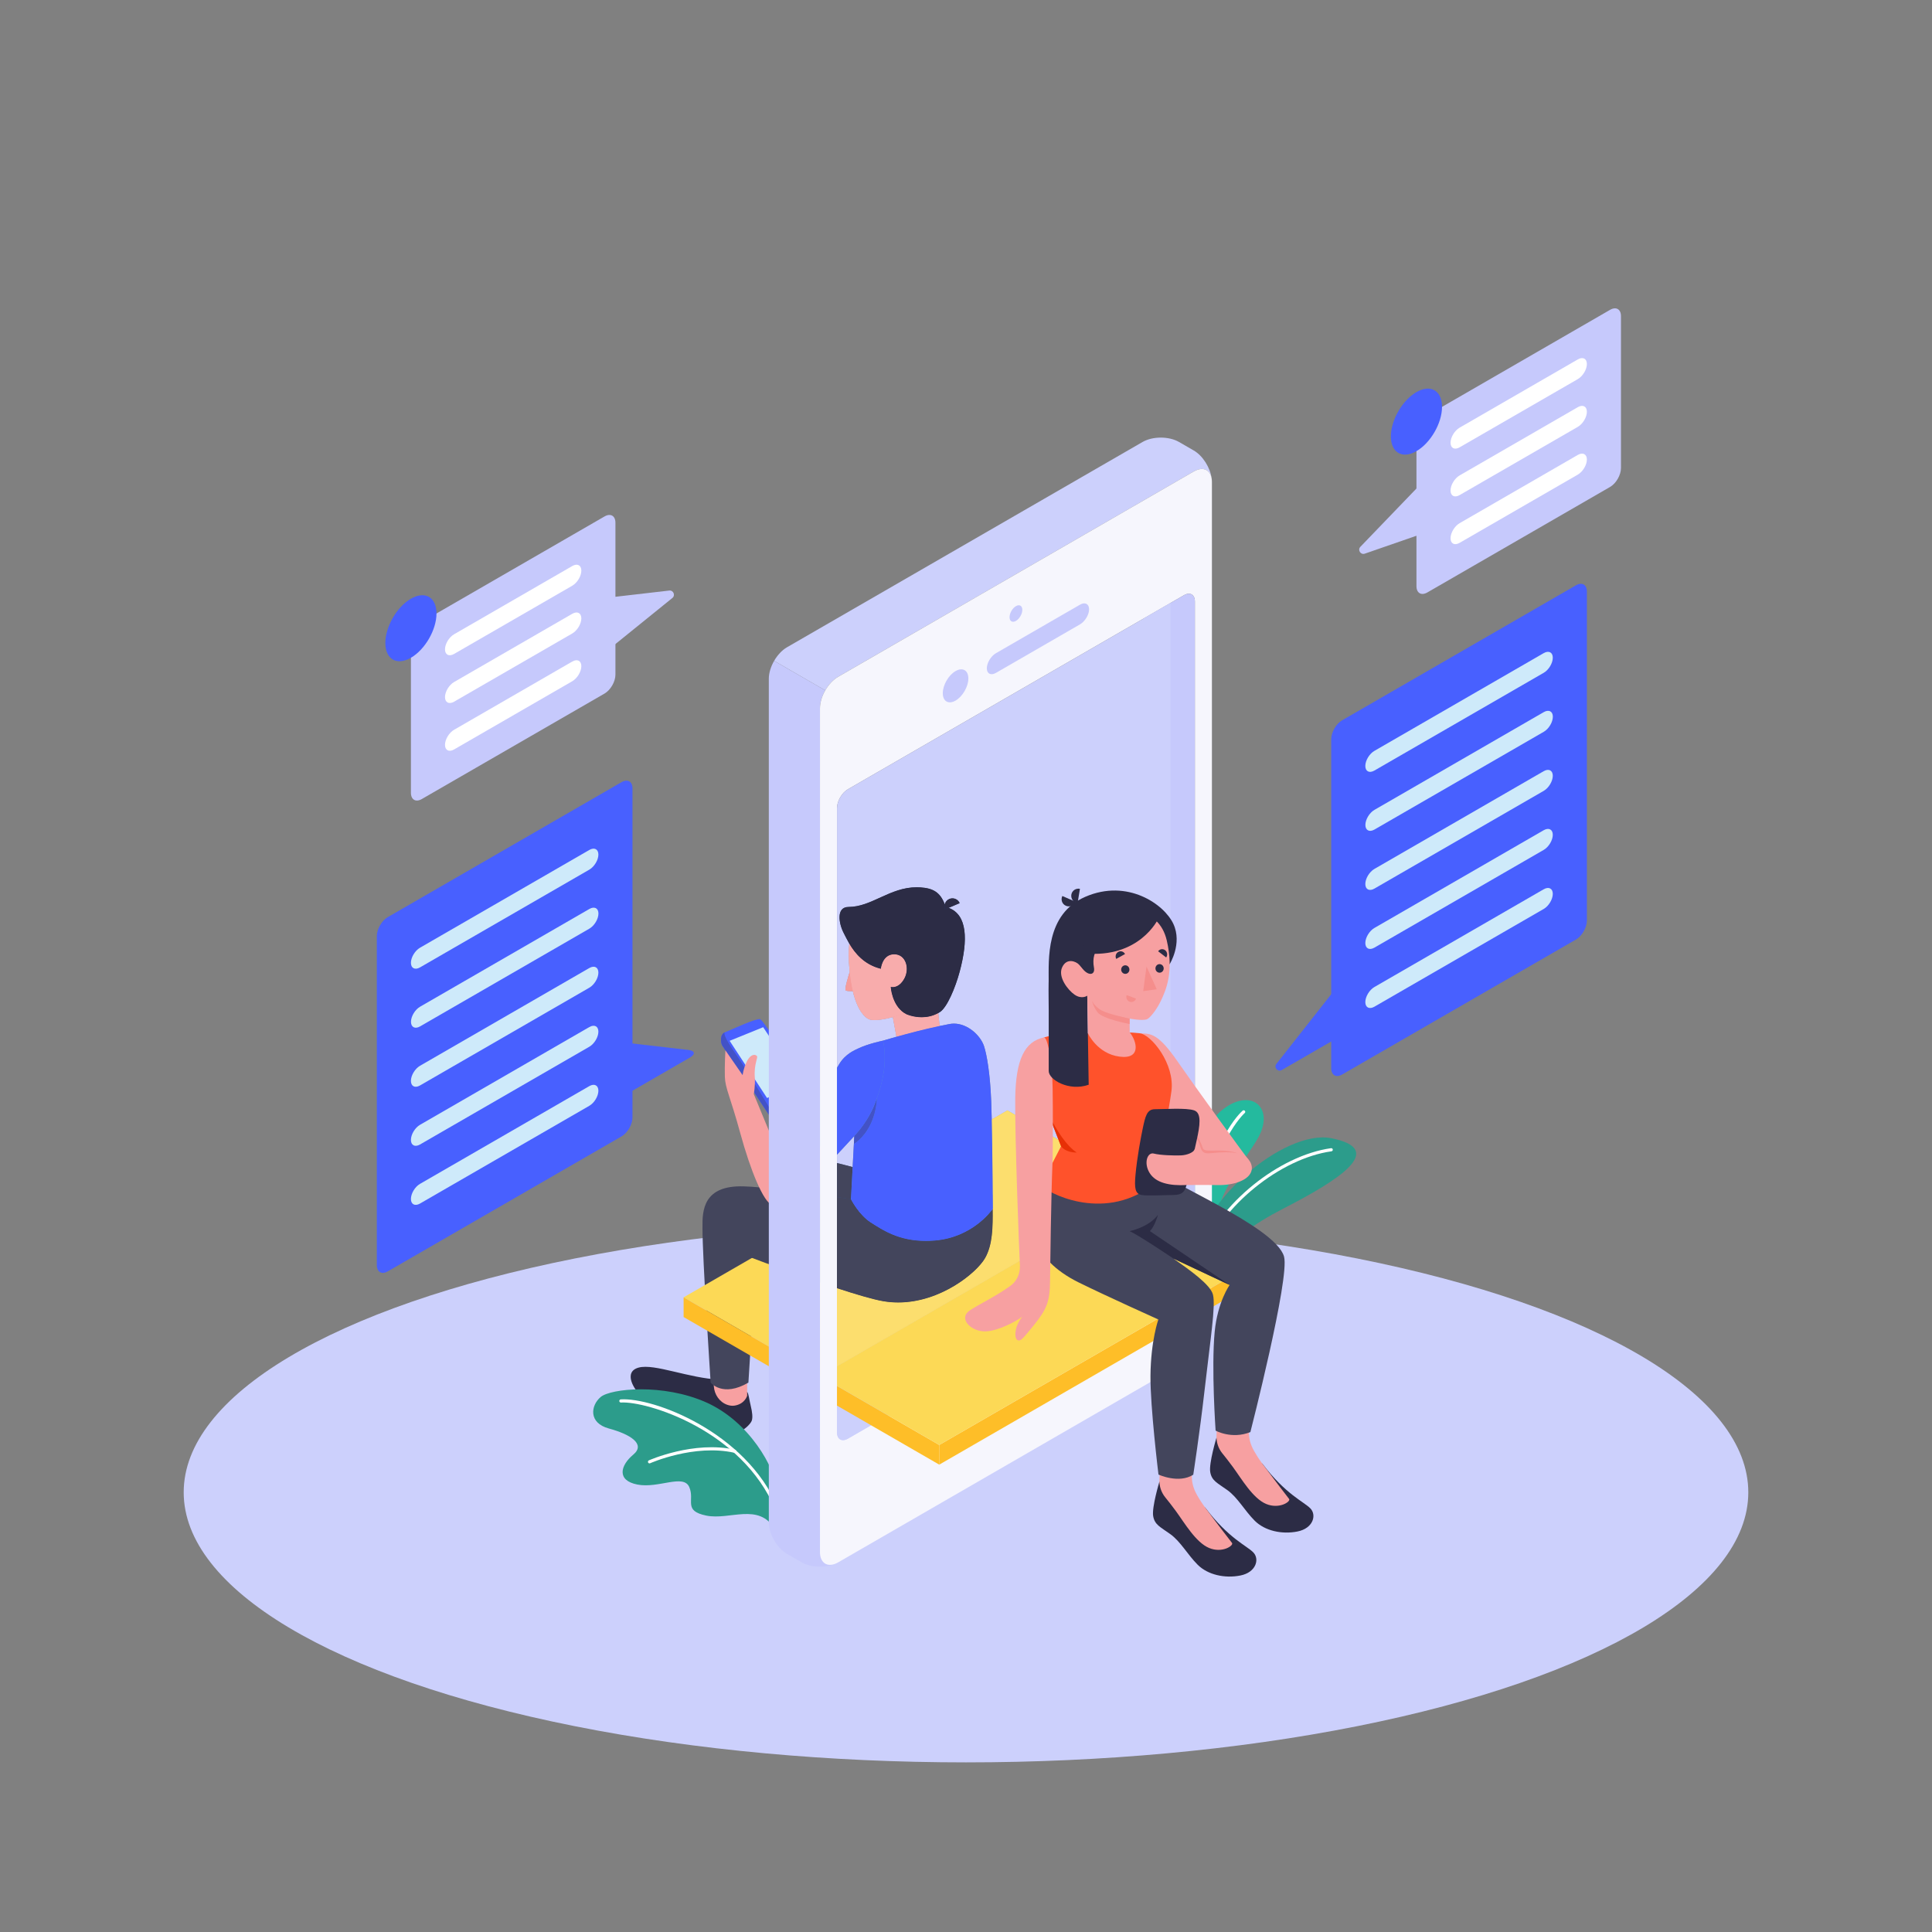 <?xml version="1.0" encoding="UTF-8" standalone="no"?><!DOCTYPE svg PUBLIC "-//W3C//DTD SVG 1.1//EN" "http://www.w3.org/Graphics/SVG/1.1/DTD/svg11.dtd"><svg width="100%" height="100%" viewBox="0 0 1667 1667" version="1.1" xmlns="http://www.w3.org/2000/svg" xmlns:xlink="http://www.w3.org/1999/xlink" xml:space="preserve" xmlns:serif="http://www.serif.com/" style="fill-rule:evenodd;clip-rule:evenodd;stroke-linejoin:round;stroke-miterlimit:1.414;"><rect x="0" y="0" width="1667" height="1667" fill="#808080" stroke="none"/><g><ellipse cx="833.5" cy="1287.64" rx="675" ry="233" style="fill:#ccd0fc;"/><path d="M1026.89,1057.59c0.827,-1.106 0.358,-75.988 25.745,-98.253c25.386,-22.273 47.78,-4.613 33.085,22.069c-9.689,17.576 -37.105,48.718 -37.155,78.568l-21.678,-2.384l0.003,0Z" style="fill:#24ba9e;fill-rule:nonzero;"/><path d="M1035.97,1059.35c0.683,0 1.274,-0.516 1.349,-1.214c7.613,-71.789 36.371,-97.526 36.657,-97.776c0.565,-0.491 0.633,-1.346 0.14,-1.912c-0.494,-0.569 -1.353,-0.622 -1.912,-0.143c-1.217,1.052 -29.842,26.564 -37.587,99.542c-0.075,0.748 0.462,1.413 1.206,1.496l0.143,0.007l0.004,0Z" style="fill:#fff;fill-rule:nonzero;"/><path d="M1031.8,1136.85c9.295,-42.255 22.573,-66.782 75.161,-93.855c48.464,-24.953 90.11,-51.324 41.674,-60.912c-40.203,-7.96 -117.64,55.934 -120.386,111.853l3.547,42.914l0.004,0Z" style="fill:#2c9c8b;fill-rule:nonzero;"/><path d="M1036.96,1083.76c0.548,0 1.067,-0.34 1.271,-0.884c15.887,-42.355 66.528,-83.328 110.586,-89.484c0.741,-0.1 1.264,-0.784 1.156,-1.528c-0.1,-0.741 -0.748,-1.285 -1.532,-1.156c-44.928,6.274 -96.563,48.042 -112.759,91.216c-0.261,0.705 0.097,1.482 0.799,1.75l0.476,0.086l0.003,0Z" style="fill:#fff;fill-rule:nonzero;"/><path d="M644.676,1200.97c1.382,1.836 1.64,6.081 3.043,11.826c1.403,5.74 1.875,10.189 0.937,13.002c-0.937,2.81 -7.108,9.134 -14.685,11.479c-7.569,2.34 -16.879,0.372 -25.898,-5.015c-9.008,-5.386 -15.812,-11.94 -28.65,-15.594c-12.842,-3.654 -19.267,-6.621 -25.344,-11.499c-7.119,-5.716 -16.625,-21.514 -3.01,-25.168c13.733,-3.683 43.243,9.255 70.175,10.425l23.432,10.544Z" style="fill:#2c2c45;fill-rule:nonzero;"/><path d="M644.676,1184.13l-0.003,20.175c0,0 -1.861,6.976 -10.719,8.494c-2.216,0.375 -4.417,0.035 -6.471,-0.688c-6.718,-2.369 -11.099,-8.872 -11.561,-15.973l-0.791,-12.008l29.545,0Z" style="fill:#f7a0a1;fill-rule:nonzero;"/><path d="M606.137,1059.4c-0.147,25.1 7.047,133.571 7.047,133.571c0,0 10.265,12.989 32.57,0l7.566,-121.162l-47.183,-12.409Z" style="fill:#43455c;fill-rule:nonzero;"/><path d="M671.265,1287.04c-2.816,-20.955 -24.57,-60.325 -61.889,-76.99c-37.319,-16.66 -82.473,-11.925 -91.07,-4.688c-8.597,7.24 -10.819,22.376 7.137,27.222c17.963,4.85 32.076,13.297 20.956,22.541c-11.117,9.249 -14.578,22.28 3.614,25.813c18.196,3.536 39.657,-9.442 44.707,2.133c5.053,11.575 -5.612,20.44 14.656,24.631c20.261,4.191 45.15,-11.489 59.162,11.625l2.724,-32.287l0.003,0Z" style="fill:#2c9c8b;fill-rule:nonzero;"/><path d="M670.045,1302.91l0.526,-0.104c0.691,-0.294 1.017,-1.088 0.727,-1.779c-27.699,-65.637 -107.741,-95.382 -135.665,-93.582c-0.748,0.046 -1.317,0.687 -1.271,1.435c0.047,0.748 0.687,1.342 1.439,1.271c22.183,-1.325 104.169,23.622 132.995,91.932c0.218,0.519 0.719,0.827 1.249,0.827Z" style="fill:#fff;fill-rule:nonzero;"/><path d="M560.429,1262.65l0.558,-0.118c0.376,-0.168 37.967,-16.811 72.691,-9.023c0.748,0.154 1.46,-0.3 1.621,-1.031c0.165,-0.73 -0.297,-1.456 -1.03,-1.621c-35.634,-7.978 -74.016,9.023 -74.399,9.198c-0.683,0.312 -0.988,1.113 -0.676,1.794c0.222,0.508 0.719,0.801 1.235,0.801Z" style="fill:#fff;fill-rule:nonzero;"/><path d="M869.239,958.093l117.64,67.899l-279.4,161.313l-88.232,-50.948l-29.413,-16.951l279.405,-161.313Z" style="fill:#fcd956;fill-rule:nonzero;"/><path d="M589.838,1119.41l0,16.979l88.228,50.941l0.046,-16.979l-88.274,-50.941Z" style="fill:#febe28;fill-rule:nonzero;"/><path d="M856.633,1043c0,0 -103.024,-31.088 -120.933,-35.991c-17.907,-4.9 -52.262,-13.16 -62.294,-8.661c-10.04,4.495 -15.14,9.713 -16.06,24.194c-0.193,2.72 0,15.974 0,15.974c0,0 49.789,15.415 90.583,15.415c40.795,0 108.704,-10.931 108.704,-10.931Z" style="fill:#2756a6;fill-rule:nonzero;"/><path d="M768.581,867.904l6.846,36.94l37.874,4.37l-5.465,-50.98l-39.255,9.67Z" style="fill:#f7a0a1;fill-rule:nonzero;"/><path d="M733.226,838.413c0,0 -4.971,15.239 -3.45,16.173c1.521,0.938 8.282,0.484 8.282,0.484l-4.832,-16.657Z" style="fill:#f58e8c;fill-rule:nonzero;"/><path d="M742.983,789.576c-6.521,6.865 -12.72,18.361 -9.989,47.462c2.992,31.893 12.527,40.401 16.542,42.269c6.002,2.795 26.425,-2.097 33.064,-6.986c8.311,-6.124 23.958,-21.371 28.038,-40.161c4.796,-22.104 -1.342,-47.222 -17.491,-52.301c-22.727,-7.148 -44.645,3.912 -50.164,9.717Z" style="fill:#f7a0a1;fill-rule:nonzero;"/><path d="M728.098,805.274c3.869,7.305 11.188,25.469 31.914,30.622c0,0 1.146,-12.383 11.407,-12.505c10.329,-0.122 13.761,12.516 8.665,21.349c-5.097,8.837 -11.503,6.801 -11.503,6.801c0,0 1.027,17.387 13.589,23.6c0,0 15.075,6.868 28.83,-1.911c6.195,-3.948 13.346,-21.067 17.04,-34.817c7.806,-29.08 6.417,-51.346 -12.076,-55.87c-3.89,-12.194 -10.154,-16.109 -21.786,-16.879c-25.035,-1.657 -41.216,16.879 -62.036,16.879c-10.859,0 -8.472,14.388 -4.044,22.731Z" style="fill:#22376d;fill-rule:nonzero;"/><path d="M815.506,784.612l12.534,-5.365c-1.482,-3.461 -5.49,-5.065 -8.951,-3.583c-3.465,1.482 -5.065,5.487 -3.583,8.948Z" style="fill:#22376d;fill-rule:nonzero;"/><path d="M856.379,1030.61c-0.039,19.792 1.854,40.382 -6.396,54.881c-7.974,14.016 -45.633,44.349 -87.734,37.259c-27.498,-4.628 -116.37,-38.501 -116.37,-38.501c0,0 -39.567,-14.509 -39.746,-24.849c-0.257,-15.251 0.784,-36.696 35.304,-35.78c31.443,0.83 124.738,16.113 124.738,16.113l90.2,-9.123l0.004,0Z" style="fill:#43455c;fill-rule:nonzero;"/><path d="M849.056,902.689c-3.4,-10.336 -16.514,-21.589 -29.635,-19.151c-24.108,4.481 -50.482,12.287 -57.469,14.352l-0.007,-0.004c0,0 3.135,53.121 -24.119,69.202l-3.597,67.651c0,0 6.746,13.476 17.154,20.093c11.264,7.159 26.933,17.889 55.236,15.541c33.601,-2.785 50.014,-27.377 50.014,-27.377c0,0 -0.311,-63.922 -1.389,-92.537c-0.923,-24.309 -3.854,-40.676 -6.191,-47.77l0.003,0Z" style="fill:#5894cf;fill-rule:nonzero;"/><path d="M737.128,980.191c0,0 14.241,-14.768 19.252,-31.915c0,0 0,25.082 -19.531,38.636l0.279,-6.721Z" style="fill:#3266b0;fill-rule:nonzero;"/><path d="M643.51,931.655l-15.297,-21.969c0,0 -3.647,-5.293 -4.993,-7.512c-1.357,-2.219 -2.284,-9.546 2.222,-11.446c8.164,-3.386 25.122,-11.403 30.101,-11.421c2.043,-0.007 10.554,14.27 25.168,33.515c8.725,11.485 20.816,27.48 20.816,28.883c0,1.399 3.117,2.863 -9.567,9.359c-12.681,6.496 -28.207,11.31 -28.207,11.31l-20.243,-30.719Z" style="fill:#4860ff;fill-rule:nonzero;"/><path d="M633.778,907.8c9.363,13.483 29.377,46.836 29.961,47.767c0.504,0.801 29.466,-11.611 37.376,-15.018c0.265,0.583 0.415,0.988 0.415,1.156c0,1.399 3.118,2.863 -9.567,9.359c-12.68,6.496 -28.206,11.31 -28.206,11.31l-20.247,-30.719l-15.294,-21.969c0,0 -3.647,-5.293 -4.996,-7.512c-1.353,-2.219 -2.284,-9.546 2.226,-11.446c-0.877,0.483 -1.031,3.593 8.329,17.072l0.003,0Z" style="fill:#4352c6;fill-rule:nonzero;"/><path d="M658.488,886.304l-28.933,11.736l32.283,49.363l28.865,-12.38l-32.215,-48.719Z" style="fill:#ceeafa;fill-rule:nonzero;"/><path d="M761.945,897.886c-14.882,4.467 -23.944,5.272 -40.386,30.565c-16.439,25.294 -52.448,75.465 -56.02,81.493c-4.961,8.385 -7.097,18.371 -2.817,26.077c3.998,7.19 15.641,4.041 31.958,-10.276c15.773,-13.84 47.036,-52.992 47.036,-52.992c0,0 16.299,-35.687 20.229,-74.867Z" style="fill:#f7a0a1;fill-rule:nonzero;"/><path d="M666.348,1039.74c-7.541,-2.148 -18.905,-30.14 -27.57,-61.872c-8.665,-31.735 -13.042,-38.811 -13.343,-48.815c-0.293,-10.003 0.473,-22.759 0.473,-22.759l14.849,21.41c0,0 0.577,-5.526 3.751,-12.054c1.915,-3.923 5.505,-7.001 8.45,-4.653c1.579,1.26 -2.566,6.635 -1.682,18.636c0.53,7.151 -0.884,14.391 -0.884,14.391l27.677,67.029l-11.721,28.687Z" style="fill:#f7a0a1;fill-rule:nonzero;"/><path d="M761.945,897.886c0,0 -13.271,2.778 -21.514,6.815c-2.537,1.238 -10.898,4.445 -16.263,13.353c-11.503,19.113 -27.949,46.317 -27.949,46.317c0,0 -2.81,23.694 25.962,31.947l15.305,-16.51c6.234,-6.733 11.449,-14.36 15.25,-22.713c6.478,-14.245 13.873,-36.858 9.209,-59.209Z" style="fill:#5894cf;fill-rule:nonzero;"/><path d="M723.151,583.969l306.871,-177.172c7.741,-4.467 14.155,-1.686 15.429,6.095c-1.177,-9.331 -7.609,-19.678 -15.429,-24.194l-12.767,-7.37c-8.654,-5 -22.691,-5 -31.349,0l-306.867,177.168c-4.334,2.502 -8.25,6.79 -11.088,11.704l44.12,25.469c2.834,-4.914 6.753,-9.202 11.08,-11.7Z" style="fill:#ccd0fc;fill-rule:nonzero;"/><path d="M663.366,1313.56c-0.003,9.993 7.015,22.151 15.67,27.151l12.766,7.366c7.831,4.52 20.018,4.914 28.69,1.259c-7.387,2.803 -13.013,-1.363 -13.013,-10.307l0,-727.906c0,-5 1.753,-10.537 4.588,-15.451l-44.119,-25.469c-2.839,4.91 -4.589,10.451 -4.589,15.447l0.007,727.91Z" style="fill:#c6c9fc;fill-rule:nonzero;"/><path d="M722.192,1235.89c0,6.01 4.198,8.436 9.41,5.43l289.973,-167.433c5.215,-3.007 9.413,-10.279 9.413,-16.292l0,-538.605c0,-6.009 -4.198,-8.436 -9.413,-5.43l-11.55,6.661l-278.427,160.772c-5.211,3.003 -9.409,10.279 -9.409,16.289l0,538.608l0.003,0Zm0.981,-651.918l306.845,-177.172c8.654,-4.993 15.676,-0.938 15.676,9.051l0,727.907c0,9.992 -7.022,22.154 -15.676,27.151l-306.845,177.171c-8.69,4.997 -15.677,0.941 -15.677,-9.051l0,-727.906c0,-9.993 6.987,-22.155 15.677,-27.151Z" style="fill:#f6f6fd;fill-rule:nonzero;"/><path d="M876.59,522.995c-3.049,1.761 -5.515,6.035 -5.515,9.553c0,3.518 2.466,4.943 5.515,3.182c3.046,-1.758 5.512,-6.035 5.512,-9.549c0,-3.518 -2.466,-4.943 -5.512,-3.186Z" style="fill:#c6c9fc;fill-rule:nonzero;"/><path d="M824.504,579.029c-6.092,3.515 -11.031,12.066 -11.031,19.098c0,7.033 4.939,9.886 11.031,6.368c6.091,-3.515 11.03,-12.069 11.03,-19.098c0,-7.037 -4.939,-9.889 -11.03,-6.368Z" style="fill:#c6c9fc;fill-rule:nonzero;"/><path d="M851.472,576.642c0,4.689 3.508,6.464 7.835,3.966l72.558,-41.893c4.328,-2.498 7.839,-8.325 7.839,-13.014c0,-4.692 -3.511,-6.464 -7.842,-3.969l-72.555,41.893c-4.327,2.498 -7.835,8.325 -7.835,13.017Z" style="fill:#c6c9fc;fill-rule:nonzero;"/><path d="M986.879,533.586l34.707,-20.039c5.193,-3 9.406,-0.569 9.406,5.429l0.003,538.627c0,5.998 -4.212,13.289 -9.406,16.288l-34.706,20.039l-0.004,-560.344Z" style="fill:#c6c9fc;fill-rule:nonzero;"/><path d="M962.119,1040.33l24.764,-14.294l-0.004,-492.446l-255.281,147.404c-5.208,3.003 -9.406,10.279 -9.406,16.289l0,224.057c0.673,-1.113 1.332,-2.208 1.976,-3.282c5.365,-8.908 13.726,-12.115 16.263,-13.353c8.243,-4.037 21.514,-6.815 21.514,-6.815l0.007,0.004c2.183,-0.645 6.26,-1.851 11.568,-3.343l-3.153,-17.004c-5.38,1.542 -11.253,2.58 -15.652,2.58c-2.158,0 -3.962,-0.25 -5.179,-0.816c-3.113,-1.453 -9.545,-6.893 -13.675,-24.141c-0.401,0.007 -0.834,0.015 -1.282,0.015c-1.904,0 -4.03,-0.115 -4.806,-0.595c-1.41,-0.866 2.759,-14.019 3.378,-15.937c-0.053,-0.53 -0.107,-1.067 -0.157,-1.611c-0.87,-9.252 -0.834,-16.728 -0.176,-22.838c-2.068,-3.529 -3.554,-6.721 -4.72,-8.926c-4.424,-8.343 -6.815,-22.731 4.044,-22.731c19.928,0 35.608,-16.986 58.876,-16.986c1.041,0 2.097,0.036 3.16,0.107c10.873,0.716 17.051,4.181 20.992,14.585c0.504,-1.983 1.893,-3.719 3.919,-4.585c0.876,-0.376 1.786,-0.555 2.68,-0.555c2.645,0 5.161,1.55 6.271,4.138l-9.517,4.076c16.049,5.909 16.947,27.413 9.517,55.09c-3.694,13.75 -10.845,30.869 -17.04,34.817c-0.487,0.315 -0.974,0.605 -1.46,0.877l1.195,11.159c2.899,-0.612 5.809,-1.195 8.686,-1.728c1.228,-0.226 2.459,-0.337 3.68,-0.337c11.811,0 22.874,10.118 25.955,19.488c2.33,7.094 5.265,23.461 6.188,47.77c0.169,4.431 0.315,9.703 0.448,15.455l13.547,-7.821l117.64,67.899l-24.813,14.327c0.014,0 0.039,0.004 0.05,0.007l0.003,0Zm-226.419,-33.321l1.428,-26.814l-14.921,16.102c-0.004,0.007 -0.008,0.014 -0.015,0.018l0,7.212c4.997,1.209 9.639,2.426 13.508,3.482Z" style="fill:#ccd0fc;fill-rule:nonzero;"/><path d="M722.192,1178.83l239.927,-138.507c-0.014,-0.003 -0.039,-0.007 -0.053,-0.007l-239.874,138.489l0,0.025Z" style="fill:#f6fcfe;fill-rule:nonzero;"/><path d="M722.192,1178.81l239.874,-138.489l24.81,-14.327l-117.641,-67.899l-13.547,7.821c0.72,31.413 0.942,77.082 0.942,77.082c0,0 -0.043,0.065 -0.133,0.186c0.19,15.637 -0.003,30.87 -6.514,42.312c-7.158,12.584 -38.249,38.322 -74.992,38.322c-4.184,0 -8.436,-0.337 -12.742,-1.063c-8.751,-1.471 -23.718,-5.909 -40.06,-11.267l0,67.322l0.003,0Z" style="fill:#fcde6e;fill-rule:nonzero;"/><path d="M734.229,1034.74l1.471,-27.734c-3.869,-1.056 -8.515,-2.273 -13.508,-3.482l0,29.423c4.177,0.612 8.211,1.214 12.037,1.793Z" style="fill:#43455c;fill-rule:nonzero;"/><path d="M773.52,894.547c9.653,-2.71 23.378,-6.36 37.215,-9.281l-1.195,-11.159c-4.907,2.727 -9.9,3.593 -14.267,3.593c-7.498,-0.003 -13.106,-2.559 -13.106,-2.559c-0.763,-0.376 -1.485,-0.794 -2.166,-1.249c-2.584,1.335 -5.994,2.609 -9.638,3.651l3.153,17.004l0.004,0Z" style="fill:#f8acac;fill-rule:nonzero;"/><path d="M734.579,855.181c0.448,0 0.881,-0.008 1.282,-0.015c-1.103,-4.613 -2.04,-10.068 -2.71,-16.517c-0.615,1.918 -4.785,15.071 -3.378,15.937c0.773,0.48 2.899,0.595 4.806,0.595Z" style="fill:#f69c9b;fill-rule:nonzero;"/><path d="M754.715,880.123c4.399,0 10.272,-1.038 15.652,-2.58c3.64,-1.042 7.054,-2.316 9.638,-3.651c-10.515,-7.011 -11.424,-22.351 -11.424,-22.351c0,0 0.637,0.204 1.675,0.204c2.24,0 6.335,-0.956 9.828,-7.005c5.071,-8.79 1.696,-21.349 -8.518,-21.349l-0.147,0c-10.261,0.122 -11.41,12.505 -11.41,12.505c-14.467,-3.6 -22.405,-13.536 -27.194,-21.696c-0.659,6.11 -0.694,13.586 0.175,22.838c0.05,0.544 0.104,1.081 0.158,1.611c0.673,6.449 1.61,11.904 2.709,16.517c4.13,17.248 10.562,22.688 13.676,24.141c1.217,0.566 3.021,0.816 5.179,0.816l0.003,0Z" style="fill:#f8acac;fill-rule:nonzero;"/><path d="M795.277,877.7c4.363,0 9.356,-0.866 14.263,-3.593c0.486,-0.272 0.973,-0.562 1.456,-0.877c6.196,-3.948 13.35,-21.067 17.04,-34.817c7.43,-27.677 6.532,-49.181 -9.516,-55.09l-3.018,1.289c-0.615,-1.435 -0.698,-2.96 -0.336,-4.363c-3.937,-10.404 -10.118,-13.869 -20.991,-14.585c-1.063,-0.071 -2.119,-0.107 -3.161,-0.107c-23.267,0 -38.947,16.986 -58.876,16.986c-10.858,0 -8.468,14.388 -4.044,22.731c1.167,2.205 2.656,5.397 4.721,8.926c4.789,8.16 12.727,18.096 27.197,21.696c0,0 1.146,-12.383 11.407,-12.505l0.147,0c10.214,0 13.589,12.559 8.518,21.349c-3.49,6.049 -7.588,7.005 -9.828,7.005c-1.038,0 -1.675,-0.204 -1.675,-0.204c0,0 0.909,15.34 11.424,22.351c0.68,0.455 1.403,0.873 2.165,1.249c0,0 5.609,2.556 13.107,2.559Z" style="fill:#2c2c45;fill-rule:nonzero;"/><path d="M815.506,784.612l3.017,-1.289l9.517,-4.076c-1.11,-2.588 -3.626,-4.138 -6.271,-4.138c-0.894,0 -1.804,0.179 -2.68,0.555c-2.026,0.866 -3.415,2.602 -3.919,4.585c-0.362,1.403 -0.28,2.928 0.336,4.363Z" style="fill:#2c2c45;fill-rule:nonzero;"/><path d="M774.994,1123.82c36.743,0 67.835,-25.738 74.993,-38.322c6.51,-11.442 6.703,-26.675 6.514,-42.312c-1.6,2.28 -18.003,24.549 -49.885,27.191c-2.703,0.225 -5.29,0.333 -7.774,0.333c-23.483,0 -37.276,-9.399 -47.462,-15.874c-10.405,-6.617 -17.155,-20.093 -17.155,-20.093c-3.826,-0.579 -7.86,-1.181 -12.036,-1.793l0,78.54c16.342,5.358 31.309,9.796 40.064,11.267c4.305,0.726 8.557,1.063 12.741,1.063Z" style="fill:#43455c;fill-rule:nonzero;"/><path d="M798.845,1070.71c2.484,0 5.072,-0.108 7.774,-0.333c31.879,-2.642 48.282,-24.911 49.882,-27.191c0.089,-0.121 0.132,-0.186 0.132,-0.186c0,0 -0.225,-45.669 -0.941,-77.082c-0.133,-5.752 -0.279,-11.024 -0.448,-15.455c-0.923,-24.309 -3.854,-40.676 -6.191,-47.77c-3.082,-9.37 -14.141,-19.488 -25.956,-19.488c-1.22,0 -2.451,0.111 -3.679,0.337c-2.878,0.533 -5.787,1.116 -8.687,1.728c-13.833,2.921 -27.562,6.571 -37.215,9.281c-5.308,1.492 -9.381,2.698 -11.567,3.343l-0.008,-0.004c3.791,18.175 -0.39,36.521 -5.565,50.397c-0.004,0.609 -0.24,25.243 -19.531,38.629l0.279,-6.721c0,0 0.376,-0.387 1.031,-1.117c-0.226,0.247 -0.448,0.49 -0.673,0.734l-0.358,0.383l-1.428,26.814l-1.471,27.734c0,0 6.747,13.476 17.155,20.093c10.186,6.475 23.979,15.874 47.462,15.874l0.003,0Zm-51.961,-102.942c3.622,-5.444 7.366,-12.226 9.481,-19.438c-1.184,3.175 -2.426,6.117 -3.629,8.769c-1.686,3.704 -3.647,7.265 -5.852,10.669Z" style="fill:#4860ff;fill-rule:nonzero;"/><path d="M736.849,986.912c19.287,-13.386 19.527,-38.02 19.531,-38.629c-0.004,0.014 -0.011,0.029 -0.015,0.043c-2.115,7.212 -5.859,13.994 -9.481,19.438c-2.595,3.994 -5.519,7.774 -8.726,11.31c-0.655,0.73 -1.03,1.117 -1.03,1.117l-0.279,6.721Z" style="fill:#4352c6;fill-rule:nonzero;"/><path d="M722.192,996.311c0.007,-0.004 0.007,-0.011 0.015,-0.018l-0.015,0.014l0,0.004Z" style="fill:#f8acac;fill-rule:nonzero;"/><path d="M722.192,996.307l0.015,-0.014l14.921,-16.102l0.358,-0.383c0.225,-0.244 0.447,-0.487 0.672,-0.734c3.204,-3.536 6.131,-7.316 8.726,-11.31c2.205,-3.404 4.163,-6.965 5.852,-10.669c1.203,-2.652 2.445,-5.594 3.629,-8.769c0.004,-0.014 0.007,-0.029 0.015,-0.043c5.175,-13.876 9.355,-32.222 5.565,-50.397c0,0 -13.271,2.778 -21.514,6.815c-2.537,1.238 -10.898,4.445 -16.263,13.353c-0.644,1.074 -1.303,2.169 -1.976,3.282l0,74.971Z" style="fill:#4860ff;fill-rule:nonzero;"/><path d="M722.192,1178.83l0,-0.025l0,-67.322l0,-78.54l0,-29.423l0,-7.212l0,-0.004l0,-74.971l0,-224.057l0,481.554Z" style="fill:#4874ba;fill-rule:nonzero;"/><path d="M988.794,532.48l21.235,-12.258l0,-0.004l-21.235,12.262Z" style="fill:#fff;fill-rule:nonzero;"/><path d="M986.883,1026.03l23.146,-13.365l0,-492.449l-21.235,12.262l-1.915,1.106l0.004,492.446Z" style="fill:#ccd0fc;fill-rule:nonzero;"/><path d="M722.185,1235.89l-0.004,-40.075l264.695,-152.823l41.37,23.859c-1.703,2.956 -4.058,5.536 -6.66,7.036l-289.999,167.433c-5.193,2.999 -9.406,0.569 -9.406,-5.43l0.004,0Z" style="fill:#ccd0fc;fill-rule:nonzero;"/><path d="M722.181,1212.8l88.243,50.948l-0.007,-16.979l-88.232,-50.949l-0.004,16.98Z" style="fill:#febe28;fill-rule:nonzero;"/><path d="M1089.82,1085.45l-279.404,161.313l0.007,16.979l279.401,-161.313l-0.008,-16.979l0.004,0Z" style="fill:#febe28;fill-rule:nonzero;"/><path d="M986.879,1026.01l102.942,59.441l-279.404,161.313l-88.232,-50.949l0,-16.982l264.694,-152.823Z" style="fill:#fcd956;fill-rule:nonzero;"/><path d="M984.292,891.684c8.758,0 15.436,0.529 31.592,23.962c13.658,19.806 58.443,81.603 61.099,84.552c2.659,2.952 -20.183,13.328 -20.183,13.328l-60.289,-60.715l-12.223,-61.127l0.004,0Z" style="fill:#f7a0a1;fill-rule:nonzero;"/><path d="M1067.91,995.194c0,0 -4.796,-2.573 -16.925,-2.477c-7.541,0.065 -12.251,0.534 -13.053,-1.896c-1.203,-3.648 -4.148,-10.373 -5.712,-10.323l0,17.846l35.69,-3.15Z" style="fill:#f58e8c;fill-rule:nonzero;"/><path d="M1089.16,1262.87c20.211,26.729 36.006,32.899 41.528,38.693c5.523,5.788 2.316,17.18 -11.173,19.864c-13.494,2.688 -28.15,-0.572 -36.872,-9.27c-8.715,-8.693 -14.739,-20.078 -23.636,-26.438c-8.898,-6.357 -13.451,-8.05 -14.771,-15.548c-1.317,-7.494 5.397,-29.785 5.397,-29.785l39.524,22.484l0.003,0Z" style="fill:#2c2c45;fill-rule:nonzero;"/><path d="M1079.46,1222.15c-1.893,9.707 -3.976,18.186 2.631,29.868c1.997,3.539 4.334,7.151 7.072,10.848c11.793,15.884 21.403,28.278 23.11,30.462c1.704,2.179 -8.321,9.094 -19.757,4.355c-11.442,-4.735 -21.241,-21.65 -28.682,-31.836c-3.322,-4.545 -6.575,-8.668 -9.148,-11.839c-3.472,-4.263 -5.258,-9.614 -5.047,-15.104l0.598,-15.49l29.223,-1.264Z" style="fill:#f7a0a1;fill-rule:nonzero;"/><path d="M1039.92,1300.84c20.211,26.728 36.009,32.899 41.531,38.69c5.527,5.791 2.316,17.179 -11.177,19.867c-13.49,2.688 -28.149,-0.576 -36.868,-9.27c-8.719,-8.693 -14.742,-20.078 -23.636,-26.435c-8.898,-6.363 -13.45,-8.056 -14.771,-15.551c-1.317,-7.498 5.397,-29.789 5.397,-29.789l39.52,22.488l0.004,0Z" style="fill:#2c2c45;fill-rule:nonzero;"/><path d="M1030.22,1260.12c-1.897,9.71 -3.98,18.189 2.627,29.867c2,3.543 4.33,7.158 7.072,10.852c11.789,15.884 21.403,28.278 23.11,30.461c1.704,2.18 -8.321,9.091 -19.76,4.356c-11.439,-4.739 -21.235,-21.65 -28.676,-31.836c-3.321,-4.549 -6.574,-8.668 -9.155,-11.843c-3.468,-4.263 -5.254,-9.613 -5.043,-15.1l0.598,-15.494l29.227,-1.263Z" style="fill:#f7a0a1;fill-rule:nonzero;"/><path d="M898.333,1022.54c-15.465,31.843 -9.374,63.368 32.494,84.037c23.379,11.543 68.651,31.929 68.651,31.929c0,0 -6.521,18.092 -6.808,48.568c-0.25,26.836 6.901,85.218 6.901,85.218c0,0 17.48,8.117 30.025,0.14c0,0 5.551,-36.038 9.728,-72.652c5.222,-45.802 9.638,-72.745 7.294,-82.623c-2.069,-8.712 -20.297,-21.475 -34.191,-31.249l48.547,22.831c0,0 -10.419,14.402 -12.892,40.361c-2.996,31.385 0.794,85.286 0.794,85.286c0,0 13.823,7.724 29.997,1.271c0,0 34.165,-133.042 29.037,-151.467c-7.384,-26.5 -108.225,-66.807 -113.336,-77.183l-96.245,15.533l0.004,0Z" style="fill:#43455c;fill-rule:nonzero;"/><path d="M932.742,891.752c-31.585,2.952 -36.607,-2.108 -46.177,23.496l28.951,73.769l-17.183,33.521c4.084,6.11 52.315,32.022 94.642,1.106c0,0 12.899,-46.431 17.77,-82.09c3.185,-23.317 -17.348,-49.029 -27.573,-50.074c-3.705,-0.383 -7.416,-0.691 -11.139,-0.609l-39.291,0.881Z" style="fill:#ff522b;fill-rule:nonzero;"/><path d="M915.516,989.017c0,0 3.318,5.436 13.504,5.436c-9.041,-6.131 -16.9,-18.296 -24.28,-32.895l10.776,27.459Z" style="fill:#e73006;fill-rule:nonzero;"/><path d="M1042.83,995.123c-6.493,0.207 -6.335,-4.016 -7.982,-8.132c-1.936,-4.835 -3.704,-9.127 -3.704,-9.127l-4.338,15.637l-5.952,29.027c0,0 17.455,-0.24 30.265,0c12.806,0.239 27.408,-4.052 28.904,-13.236c0.917,-5.648 -3.45,-13.593 -16.51,-14.839c-8.135,-0.773 -16.263,0.526 -20.687,0.67l0.004,0Z" style="fill:#f7a0a1;fill-rule:nonzero;"/><path d="M1030.43,958.093c6.582,2.298 4.864,13.3 2.13,25.652c-2.735,12.351 -7.344,33.052 -8.751,38.518c-1.403,5.469 -3.246,8.84 -11.453,8.84c-8.203,0 -21.442,0.87 -27.208,0c-5.763,-0.873 -6.464,-6.006 -5.387,-17.591c1.41,-15.186 4.567,-31.815 6.181,-39.563c2.298,-11.017 3.708,-16.879 10.566,-16.876c7.96,0 27.033,-1.381 33.919,1.02l0.003,0Z" style="fill:#2c2c45;fill-rule:nonzero;"/><path d="M1030.87,991.39c-0.644,2.891 -6.564,5.307 -11.965,5.529c-5.404,0.226 -17.788,-0.111 -23.303,-1.575c-5.512,-1.463 -9.002,7.993 -3.712,16.658c5.29,8.668 17.287,11.274 31.868,10.493c0,0 7.634,-7.34 8.315,-16.009c0.676,-8.665 -1.207,-15.096 -1.207,-15.096l0.004,0Z" style="fill:#f7a0a1;fill-rule:nonzero;"/><path d="M901.196,895.08c-17.426,3.246 -24.685,19.871 -25.204,51.976c-0.519,32.104 3.605,139.022 3.98,143.768c0.373,4.745 -0.443,13.131 -8.5,18.901c-12.416,8.89 -27.43,16.023 -34.76,20.991c-9.667,6.546 0.004,17.287 11.872,18.017c11.124,0.684 28.919,-8.948 33.461,-12.713c0,0 -3.98,5.222 -5.169,9.836c-1.943,7.537 0.025,11.997 3.483,10.415c1.979,-0.913 4.377,-3.884 11.174,-12.219c11.811,-14.485 14.33,-20.988 14.481,-39.03c0.1,-12.198 1.013,-75.121 2.011,-99.062c0.616,-14.671 0.473,-46.524 0.226,-66.327c-0.244,-19.485 -3.39,-41.754 -7.055,-44.553Z" style="fill:#f7a0a1;fill-rule:nonzero;"/><path d="M1009.23,831.895c0,0 11.095,-17.677 3.204,-34.699c-7.882,-17.019 -39.671,-39.195 -75.995,-23.4c-34.56,15.028 -31.471,54.738 -31.611,72.741c-0.132,16.961 104.402,-14.642 104.402,-14.642Z" style="fill:#2c2c45;fill-rule:nonzero;"/><path d="M999.113,796.104c-5.032,-9.882 -36.997,-25.633 -67.384,-10.193c-30.382,15.44 -26.868,56.95 -26.868,85.572l0,52.649c0,7.494 17.574,17.809 34.499,11.818l-1.213,-76.836c0,0 -4.753,-46.933 9.817,-58.178c14.567,-11.238 51.149,-4.832 51.149,-4.832Z" style="fill:#2c2c45;fill-rule:nonzero;"/><path d="M938.147,837.357c-1.983,1.181 -4.807,-2.62 -7.248,-5.176c-2.437,-2.551 -10.411,-6.045 -14.384,2.334c-4.052,8.536 5.146,19.889 10.544,23.64c6.413,4.456 11.084,0.959 11.084,0.959l0.526,32.419c0,0 7.967,17.548 27.137,20.147c19.169,2.598 15.222,-13.207 8.926,-20.952l-0.029,-11.868c0,0 9.904,1.99 14.571,0.744c2.505,-0.666 8.472,-7.877 12.319,-15.945c4.32,-9.055 11.51,-25.135 5.107,-52.336c-6.875,-29.22 -38.26,-30.111 -56.975,-18.329c-18.719,11.779 -11.582,44.363 -11.582,44.363l0.004,0Z" style="fill:#f7a0a1;fill-rule:nonzero;"/><path d="M974.707,878.86c0,0 -17.749,-3.579 -23.958,-6.879c-4.152,-2.205 -7.574,-6.031 -8.579,-8.483c0,0 1.163,5.265 4.874,10.011c4.539,5.798 27.659,10.072 27.659,10.072l0,-4.721l0.004,0Z" style="fill:#f58e8c;fill-rule:nonzero;"/><path d="M974.499,836.602c0,2.04 -1.592,3.69 -3.557,3.682c-1.965,-0.003 -3.554,-1.664 -3.554,-3.7c0,-2.044 1.589,-3.694 3.554,-3.687c1.965,0.004 3.557,1.664 3.557,3.705Z" style="fill:#2c2c45;fill-rule:nonzero;"/><path d="M970.727,823.173l-7.609,4.198c-1.12,-2.183 -0.333,-4.896 1.772,-6.059c2.101,-1.16 4.717,-0.326 5.837,1.861Z" style="fill:#2c2c45;fill-rule:nonzero;"/><path d="M931.812,766.899l-2.069,12.537c-3.529,-0.69 -5.916,-4.058 -5.351,-7.519c0.573,-3.461 3.894,-5.709 7.42,-5.018Z" style="fill:#2c2c45;fill-rule:nonzero;"/><path d="M916.619,773.105l11.653,5.072c-1.532,3.249 -5.383,4.749 -8.6,3.346c-3.218,-1.399 -4.582,-5.168 -3.053,-8.418Z" style="fill:#2c2c45;fill-rule:nonzero;"/><path d="M972.084,858.591l8.113,3.043c-0.805,2.33 -3.267,3.532 -5.511,2.695c-2.245,-0.841 -3.411,-3.411 -2.606,-5.738l0.004,0Z" style="fill:#f58e8c;fill-rule:nonzero;"/><path d="M1006.22,826.133l-6.936,-5.344c1.414,-1.99 4.112,-2.398 6.031,-0.927c1.915,1.478 2.323,4.284 0.902,6.271l0.003,0Z" style="fill:#2c2c45;fill-rule:nonzero;"/><path d="M1004.08,835.589c-0.004,2.04 -1.593,3.69 -3.562,3.683c-1.965,-0.004 -3.554,-1.665 -3.554,-3.701c0,-2.044 1.589,-3.694 3.554,-3.687c1.969,0.004 3.558,1.665 3.558,3.705l0.004,0Z" style="fill:#2c2c45;fill-rule:nonzero;"/><path d="M989.26,833.975l-2.864,21.227l11.679,-1.643l-8.815,-19.584Z" style="fill:#f58e8c;fill-rule:nonzero;"/><path d="M999.281,792.93c0,0 -16.084,34.441 -63.99,29.627c0,0 -5.544,-24.012 13.353,-33.264c18.898,-9.252 41.539,-9.857 50.637,3.637Z" style="fill:#2c2c45;fill-rule:nonzero;"/><path d="M949.768,818.227c-5.616,0.715 -7.269,9.291 -5.884,16.463c1.385,7.173 -5.397,7.742 -10.676,0c-5.28,-7.738 -5.623,-19.391 -5.623,-19.391l22.183,2.928Z" style="fill:#2c2c45;fill-rule:nonzero;"/><path d="M1012.43,1085.91c0,0 -29.216,-19.728 -37.72,-23.647c0,0 16.457,-3.239 24.406,-14.044c0,0 -2.527,9.527 -6.915,14.048l68.776,46.474l-48.547,-22.831Z" style="fill:#2c2c45;fill-rule:nonzero;"/><path d="M334.549,791.355l201.771,-116.492c5.193,-2.999 9.406,-0.569 9.406,5.429l-0.004,283.922c0,5.998 -4.209,13.292 -9.406,16.288l-201.767,116.496c-5.197,2.999 -9.406,0.565 -9.406,-5.434l0,-283.917c0,-5.999 4.213,-13.293 9.406,-16.292Z" style="fill:#4860ff;fill-rule:nonzero;"/><path d="M595.138,912.582l-64.119,37.025l0,-50.944l62.738,7.244c5.955,0.691 6.578,3.676 1.381,6.675Z" style="fill:#4860ff;fill-rule:nonzero;"/><path d="M508.471,733.388l-146.077,84.341c-4.33,2.498 -7.838,8.325 -7.838,13.014c0,4.688 3.508,6.463 7.838,3.965l146.077,-84.341c4.331,-2.498 7.842,-8.328 7.842,-13.013c0,-4.689 -3.511,-6.464 -7.842,-3.966Z" style="fill:#ceeafa;fill-rule:nonzero;"/><path d="M508.525,784.297l-146.08,84.341c-4.328,2.498 -7.835,8.321 -7.835,13.013c0,4.689 3.507,6.464 7.835,3.966l146.08,-84.341c4.327,-2.502 7.834,-8.328 7.834,-13.017c0,-4.689 -3.507,-6.464 -7.834,-3.962Z" style="fill:#ceeafa;fill-rule:nonzero;"/><path d="M508.471,835.256l-146.077,84.341c-4.33,2.502 -7.838,8.328 -7.838,13.013c0,4.689 3.508,6.468 7.838,3.966l146.077,-84.341c4.331,-2.498 7.842,-8.325 7.842,-13.014c0,-4.688 -3.511,-6.463 -7.842,-3.965Z" style="fill:#ceeafa;fill-rule:nonzero;"/><path d="M508.471,886.193l-146.077,84.341c-4.33,2.502 -7.838,8.329 -7.838,13.017c0,4.693 3.508,6.464 7.838,3.962l146.077,-84.337c4.331,-2.498 7.842,-8.325 7.842,-13.014c0,-4.692 -3.511,-6.467 -7.842,-3.969Z" style="fill:#ceeafa;fill-rule:nonzero;"/><path d="M508.471,937.149l-146.077,84.341c-4.33,2.498 -7.838,8.328 -7.838,13.017c0,4.688 3.508,6.464 7.838,3.962l146.077,-84.338c4.331,-2.498 7.842,-8.325 7.842,-13.017c0,-4.688 -3.511,-6.464 -7.842,-3.965Z" style="fill:#ceeafa;fill-rule:nonzero;"/><path d="M1158.04,621.502l201.774,-116.491c5.193,-2.996 9.409,-0.566 9.409,5.433l-0.003,283.917c0,5.999 -4.216,13.293 -9.41,16.292l-201.77,116.492c-5.197,2.999 -9.402,0.569 -9.402,-5.429l0,-283.922c0,-5.998 4.212,-13.292 9.402,-16.292Z" style="fill:#4860ff;fill-rule:nonzero;"/><path d="M1331.97,563.539l-146.08,84.338c-4.327,2.498 -7.839,8.325 -7.839,13.017c0,4.688 3.512,6.46 7.839,3.962l146.08,-84.338c4.33,-2.498 7.838,-8.328 7.838,-13.017c0,-4.685 -3.508,-6.46 -7.838,-3.962Z" style="fill:#ceeafa;fill-rule:nonzero;"/><path d="M1332.02,614.444l-146.08,84.341c-4.327,2.499 -7.838,8.325 -7.838,13.018c0,4.685 3.511,6.46 7.838,3.962l146.08,-84.341c4.331,-2.499 7.838,-8.325 7.838,-13.014c0,-4.689 -3.507,-6.467 -7.838,-3.966Z" style="fill:#ceeafa;fill-rule:nonzero;"/><path d="M1331.97,665.403l-146.08,84.341c-4.327,2.502 -7.839,8.329 -7.839,13.018c0,4.688 3.512,6.463 7.839,3.962l146.08,-84.338c4.33,-2.498 7.838,-8.325 7.838,-13.017c0,-4.689 -3.508,-6.464 -7.838,-3.966Z" style="fill:#ceeafa;fill-rule:nonzero;"/><path d="M1331.97,716.344l-146.08,84.341c-4.327,2.502 -7.839,8.325 -7.839,13.014c0,4.692 3.512,6.467 7.839,3.966l146.08,-84.341c4.33,-2.499 7.838,-8.325 7.838,-13.014c0,-4.689 -3.508,-6.464 -7.838,-3.966Z" style="fill:#ceeafa;fill-rule:nonzero;"/><path d="M1331.97,767.3l-146.08,84.341c-4.327,2.498 -7.839,8.325 -7.839,13.013c0,4.689 3.512,6.464 7.839,3.966l146.08,-84.341c4.33,-2.498 7.838,-8.325 7.838,-13.017c0,-4.689 -3.508,-6.46 -7.838,-3.962Z" style="fill:#ceeafa;fill-rule:nonzero;"/><path d="M1163.34,890.141l-57.401,33.135c-3.414,1.976 -7.047,-2.219 -4.603,-5.318l62.001,-78.762l0,50.945l0.003,0Z" style="fill:#4860ff;fill-rule:nonzero;"/><path d="M1398.63,272.768l0,131.101c0,5.999 -4.205,13.293 -9.402,16.289l-157.655,91.023c-5.193,2.999 -9.406,0.565 -9.406,-5.43l0,-131.101c0,-5.999 4.213,-13.293 9.41,-16.292l157.651,-91.023c5.197,-2.996 9.402,-0.566 9.402,5.433Z" style="fill:#c6c9fc;fill-rule:nonzero;"/><path d="M1173.8,471.782l63.071,-65.543l0,50.937l-59.281,20.537c-3.593,1.245 -6.431,-3.189 -3.793,-5.931l0.003,0Z" style="fill:#c6c9fc;fill-rule:nonzero;"/><path d="M1222.17,338.315c-12.183,7.036 -22.058,24.141 -22.058,38.207c0,14.065 9.878,19.77 22.058,12.734c12.183,-7.029 22.058,-24.137 22.058,-38.203c0,-14.066 -9.879,-19.767 -22.058,-12.738Z" style="fill:#4860ff;fill-rule:nonzero;"/><path d="M1361.38,310.126l-101.961,58.872c-4.33,2.499 -7.842,8.325 -7.842,13.014c0,4.688 3.512,6.46 7.839,3.962l101.964,-58.865c4.327,-2.502 7.838,-8.329 7.838,-13.017c0,-4.689 -3.511,-6.468 -7.838,-3.966Z" style="fill:#fff;fill-rule:nonzero;"/><path d="M1361.38,351.332l-101.961,58.872c-4.33,2.502 -7.842,8.325 -7.842,13.014c0,4.688 3.512,6.464 7.839,3.962l101.964,-58.865c4.327,-2.498 7.838,-8.329 7.838,-13.017c0,-4.689 -3.511,-6.464 -7.838,-3.966Z" style="fill:#fff;fill-rule:nonzero;"/><path d="M1361.38,392.538l-101.961,58.876c-4.33,2.498 -7.842,8.321 -7.842,13.01c0,4.692 3.512,6.464 7.839,3.965l101.964,-58.868c4.327,-2.499 7.838,-8.325 7.838,-13.017c0,-4.689 -3.511,-6.464 -7.838,-3.966Z" style="fill:#fff;fill-rule:nonzero;"/><path d="M531.019,451.042l-0.003,131.101c0.003,5.999 -4.213,13.289 -9.403,16.289l-157.658,91.019c-5.19,3 -9.402,0.569 -9.402,-5.429l0,-131.098c0,-5.999 4.212,-13.293 9.405,-16.289l157.655,-91.023c5.194,-2.999 9.406,-0.565 9.406,5.43Z" style="fill:#c6c9fc;fill-rule:nonzero;"/><path d="M577.454,509.552l-61.095,7.058l0,50.941l63.787,-51.585c2.816,-2.283 0.909,-6.829 -2.692,-6.414Z" style="fill:#c6c9fc;fill-rule:nonzero;"/><path d="M354.556,516.592c-12.179,7.033 -22.058,24.138 -22.058,38.207c0,14.062 9.879,19.767 22.058,12.731c12.183,-7.029 22.062,-24.137 22.062,-38.203c0,-14.066 -9.879,-19.767 -22.062,-12.735Z" style="fill:#4860ff;fill-rule:nonzero;"/><path d="M493.768,488.4l-101.968,58.872c-4.327,2.502 -7.838,8.329 -7.838,13.014c0,4.688 3.511,6.467 7.838,3.965l101.965,-58.868c4.327,-2.502 7.838,-8.329 7.838,-13.017c0,-4.689 -3.511,-6.464 -7.838,-3.966l0.003,0Z" style="fill:#fff;fill-rule:nonzero;"/><path d="M493.768,529.606l-101.968,58.872c-4.327,2.502 -7.838,8.325 -7.838,13.014c0,4.688 3.511,6.464 7.838,3.965l101.965,-58.868c4.327,-2.499 7.838,-8.325 7.838,-13.017c0,-4.689 -3.511,-6.464 -7.838,-3.966l0.003,0Z" style="fill:#fff;fill-rule:nonzero;"/><path d="M493.768,570.812l-101.968,58.872c-4.327,2.498 -7.838,8.325 -7.838,13.017c0,4.685 3.511,6.461 7.838,3.962l101.965,-58.868c4.327,-2.499 7.838,-8.325 7.838,-13.017c0,-4.689 -3.511,-6.464 -7.838,-3.966l0.003,0Z" style="fill:#fff;fill-rule:nonzero;"/></g></svg>